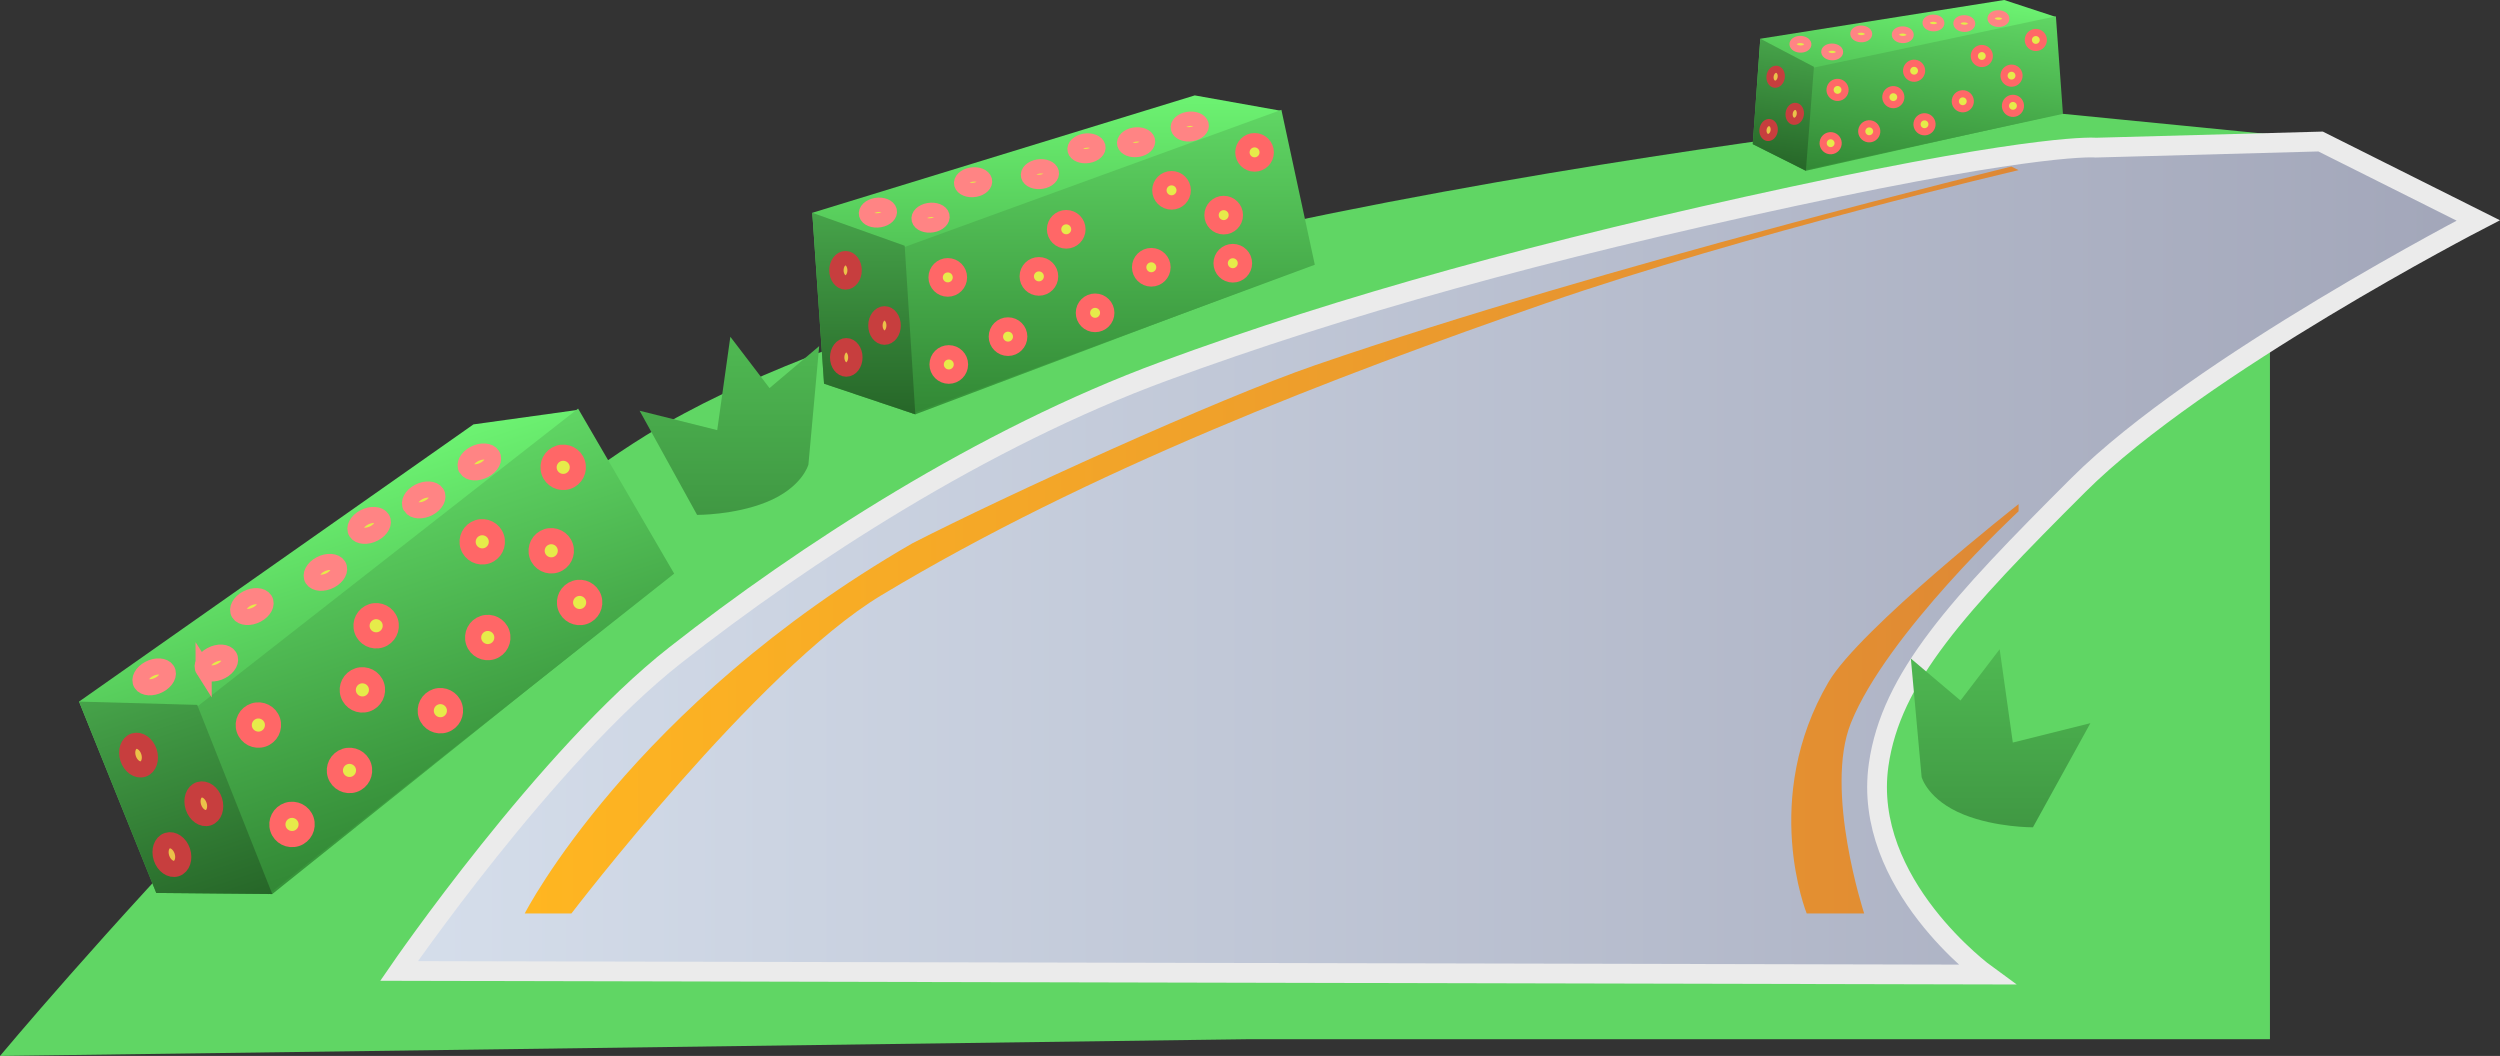 <svg version="1.1" xmlns="http://www.w3.org/2000/svg" xmlns:xlink="http://www.w3.org/1999/xlink" width="696.185" height="294.056" viewBox="0,0,696.185,294.056"><rect x="0" y="0" width="696.185" height="294.056" fill="#333333" stroke="none"/><defs><linearGradient x1="28.25" y1="265.819" x2="607.25" y2="265.819" gradientUnits="userSpaceOnUse" id="color-1"><stop offset="0" stop-color="#d5deeb"/><stop offset="1" stop-color="#a2a6b9"/></linearGradient><linearGradient x1="212.656" y1="136.991" x2="212.656" y2="225.807" gradientUnits="userSpaceOnUse" id="color-2"><stop offset="0" stop-color="#6df372"/><stop offset="1" stop-color="#369239"/></linearGradient><linearGradient x1="225.751" y1="141.009" x2="225.751" y2="225.595" gradientUnits="userSpaceOnUse" id="color-3"><stop offset="0" stop-color="#60d664"/><stop offset="1" stop-color="#328835"/></linearGradient><linearGradient x1="212.656" y1="136.991" x2="212.656" y2="225.807" gradientUnits="userSpaceOnUse" id="color-4"><stop offset="0" stop-color="#59c75d"/><stop offset="1" stop-color="#266628"/></linearGradient><linearGradient x1="6.37" y1="242.479" x2="39.506" y2="344.234" gradientUnits="userSpaceOnUse" id="color-5"><stop offset="0" stop-color="#6df372"/><stop offset="1" stop-color="#369239"/></linearGradient><linearGradient x1="22.871" y1="242.197" x2="54.429" y2="339.106" gradientUnits="userSpaceOnUse" id="color-6"><stop offset="0" stop-color="#60d664"/><stop offset="1" stop-color="#328835"/></linearGradient><linearGradient x1="6.37" y1="242.479" x2="39.506" y2="344.234" gradientUnits="userSpaceOnUse" id="color-7"><stop offset="0" stop-color="#59c75d"/><stop offset="1" stop-color="#266628"/></linearGradient><linearGradient x1="452.52" y1="107.214" x2="444.853" y2="161.491" gradientUnits="userSpaceOnUse" id="color-8"><stop offset="0" stop-color="#6df372"/><stop offset="1" stop-color="#369239"/></linearGradient><linearGradient x1="460.176" y1="110.8" x2="452.874" y2="162.492" gradientUnits="userSpaceOnUse" id="color-9"><stop offset="0" stop-color="#60d664"/><stop offset="1" stop-color="#328835"/></linearGradient><linearGradient x1="452.52" y1="107.214" x2="444.853" y2="161.491" gradientUnits="userSpaceOnUse" id="color-10"><stop offset="0" stop-color="#59c75d"/><stop offset="1" stop-color="#266628"/></linearGradient><linearGradient x1="63.25" y1="260.807" x2="479.25" y2="260.807" gradientUnits="userSpaceOnUse" id="color-11"><stop offset="0" stop-color="#ffb621"/><stop offset="1" stop-color="#de8835"/></linearGradient><linearGradient x1="415.949" y1="307.807" x2="479.25" y2="307.807" gradientUnits="userSpaceOnUse" id="color-12"><stop offset="0" stop-color="#e49031"/><stop offset="1" stop-color="#de8835"/></linearGradient><linearGradient x1="120.25" y1="204.211" x2="120.25" y2="253.807" gradientUnits="userSpaceOnUse" id="color-13"><stop offset="0" stop-color="#4fb952"/><stop offset="1" stop-color="#409843"/></linearGradient><linearGradient x1="474.25" y1="291.211" x2="474.25" y2="340.807" gradientUnits="userSpaceOnUse" id="color-14"><stop offset="0" stop-color="#4fb952"/><stop offset="1" stop-color="#409843"/></linearGradient></defs><g transform="translate(82.871,-110.424)"><g data-paper-data="{&quot;isPaintingLayer&quot;:true}" fill-rule="nonzero" stroke-linejoin="miter" stroke-miterlimit="10" stroke-dasharray="" stroke-dashoffset="0" style="mix-blend-mode: normal"><path d="M265.25,399.807l-348.121,4.673c0,0 117.211,-140.402 190.582,-178.955c109.113,-58.658 370.539,-84.718 370.539,-84.718l71,7v252z" data-paper-data="{&quot;origPos&quot;:null}" fill="#60d664" stroke="none" stroke-width="0" stroke-linecap="butt"/><path d="M105.25,292.807c35.912,-28.156 85.539,-60.441 136,-79c50.461,-18.559 105.62,-33.725 175.324,-48.721c69.704,-14.996 84.232,-13.551 84.232,-13.551l62.548,-1.704l43.895,21.975c0,0 -77.83,40.238 -111.333,73.667c-33.503,33.429 -52.196,53.629 -55.639,77.968c-4.695,33.186 29.972,58.365 29.972,58.365l-442,-1c0,0 41.088,-59.844 77,-88z" data-paper-data="{&quot;origPos&quot;:null}" fill="url(#color-1)" stroke="#ebebeb" stroke-width="5.5" stroke-linecap="round"/><g data-paper-data="{&quot;origPos&quot;:null}" stroke-linecap="butt"><path d="M172.022,225.807l-25.419,-8.541l-3.274,-47.583l106.513,-32.692l23.684,4.229l8.459,43.139z" data-paper-data="{&quot;origPos&quot;:null}" fill="url(#color-2)" stroke="none" stroke-width="0"/><path d="M171.192,225.595l-2.961,-46.1l105.733,-38.487l9.305,43.139z" data-paper-data="{&quot;origPos&quot;:null}" fill="url(#color-3)" stroke="none" stroke-width="0"/><path d="M172.022,225.807l-25.419,-8.541l-3.274,-47.583l25.733,9.178z" data-paper-data="{&quot;origPos&quot;:null}" fill="url(#color-4)" stroke="none" stroke-width="0"/><path d="M263.11,152.851c0,-1.869 1.515,-3.383 3.383,-3.383c1.869,0 3.383,1.515 3.383,3.383c0,1.869 -1.515,3.383 -3.383,3.383c-1.869,0 -3.383,-1.515 -3.383,-3.383z" data-paper-data="{&quot;origPos&quot;:null}" fill="#e6eb4a" stroke="#ff6767" stroke-width="4"/><path d="M257.048,183.725c0,-1.869 1.515,-3.383 3.383,-3.383c1.869,0 3.383,1.515 3.383,3.383c0,1.869 -1.515,3.383 -3.383,3.383c-1.869,0 -3.383,-1.515 -3.383,-3.383z" data-paper-data="{&quot;origPos&quot;:null}" fill="#e6eb4a" stroke="#ff6767" stroke-width="4"/><path d="M254.51,170.332c0,-1.869 1.515,-3.383 3.383,-3.383c1.869,0 3.383,1.515 3.383,3.383c0,1.869 -1.515,3.383 -3.383,3.383c-1.869,0 -3.383,-1.515 -3.383,-3.383z" data-paper-data="{&quot;origPos&quot;:null}" fill="#e6eb4a" stroke="#ff6767" stroke-width="4"/><path d="M210.666,174.279c0,-1.869 1.515,-3.383 3.383,-3.383c1.869,0 3.383,1.515 3.383,3.383c0,1.869 -1.515,3.383 -3.383,3.383c-1.869,0 -3.383,-1.515 -3.383,-3.383z" data-paper-data="{&quot;origPos&quot;:null}" fill="#e6eb4a" stroke="#ff6767" stroke-width="4"/><path d="M218.702,197.541c0,-1.869 1.515,-3.383 3.383,-3.383c1.869,0 3.383,1.515 3.383,3.383c0,1.869 -1.515,3.383 -3.383,3.383c-1.869,0 -3.383,-1.515 -3.383,-3.383z" data-paper-data="{&quot;origPos&quot;:null}" fill="#e6eb4a" stroke="#ff6767" stroke-width="4"/><path d="M203.053,187.39c0,-1.869 1.515,-3.383 3.383,-3.383c1.869,0 3.383,1.515 3.383,3.383c0,1.869 -1.515,3.383 -3.383,3.383c-1.869,0 -3.383,-1.515 -3.383,-3.383z" data-paper-data="{&quot;origPos&quot;:null}" fill="#e6eb4a" stroke="#ff6767" stroke-width="4"/><path d="M239.989,163.424c0,-1.869 1.515,-3.383 3.383,-3.383c1.869,0 3.383,1.515 3.383,3.383c0,1.869 -1.515,3.383 -3.383,3.383c-1.869,0 -3.383,-1.515 -3.383,-3.383z" data-paper-data="{&quot;origPos&quot;:null}" fill="#e6eb4a" stroke="#ff6767" stroke-width="4"/><path d="M234.35,184.853c0,-1.869 1.515,-3.383 3.383,-3.383c1.869,0 3.383,1.515 3.383,3.383c0,1.869 -1.515,3.383 -3.383,3.383c-1.869,0 -3.383,-1.515 -3.383,-3.383z" data-paper-data="{&quot;origPos&quot;:null}" fill="#e6eb4a" stroke="#ff6767" stroke-width="4"/><path d="M194.454,204.167c0,-1.869 1.515,-3.383 3.383,-3.383c1.869,0 3.383,1.515 3.383,3.383c0,1.869 -1.515,3.383 -3.383,3.383c-1.869,0 -3.383,-1.515 -3.383,-3.383z" data-paper-data="{&quot;origPos&quot;:null}" fill="#e6eb4a" stroke="#ff6767" stroke-width="4"/><path d="M177.677,187.672c0,-1.869 1.515,-3.383 3.383,-3.383c1.869,0 3.383,1.515 3.383,3.383c0,1.869 -1.515,3.383 -3.383,3.383c-1.869,0 -3.383,-1.515 -3.383,-3.383z" data-paper-data="{&quot;origPos&quot;:null}" fill="#e6eb4a" stroke="#ff6767" stroke-width="4"/><path d="M177.959,211.92c0,-1.869 1.515,-3.383 3.383,-3.383c1.869,0 3.383,1.515 3.383,3.383c0,1.869 -1.515,3.383 -3.383,3.383c-1.869,0 -3.383,-1.515 -3.383,-3.383z" data-paper-data="{&quot;origPos&quot;:null}" fill="#e6eb4a" stroke="#ff6767" stroke-width="4"/><path d="M160.911,201.065c0,-1.869 1.134,-3.383 2.533,-3.383c1.399,0 2.533,1.515 2.533,3.383c0,1.869 -1.134,3.383 -2.533,3.383c-1.399,0 -2.533,-1.515 -2.533,-3.383z" data-paper-data="{&quot;origPos&quot;:null}" fill="#ebc249" stroke="#c73e3e" stroke-width="4"/><path d="M150.046,185.699c0,-1.869 1.134,-3.383 2.533,-3.383c1.399,0 2.533,1.515 2.533,3.383c0,1.869 -1.134,3.383 -2.533,3.383c-1.399,0 -2.533,-1.515 -2.533,-3.383z" data-paper-data="{&quot;origPos&quot;:null}" fill="#ebc249" stroke="#c73e3e" stroke-width="4"/><path d="M150.257,209.947c0,-1.869 1.134,-3.383 2.533,-3.383c1.399,0 2.533,1.515 2.533,3.383c0,1.869 -1.134,3.383 -2.533,3.383c-1.399,0 -2.533,-1.515 -2.533,-3.383z" data-paper-data="{&quot;origPos&quot;:null}" fill="#ebc249" stroke="#c73e3e" stroke-width="4"/><path d="M158.322,170.199c-0.301,-1.161 0.925,-2.358 2.739,-2.674c1.814,-0.316 3.528,0.369 3.829,1.53c0.301,1.161 -0.925,2.358 -2.739,2.674c-1.814,0.316 -3.528,-0.369 -3.829,-1.53z" data-paper-data="{&quot;origPos&quot;:null,&quot;origRot&quot;:0}" fill="#e5ea49" stroke="#ff8484" stroke-width="4"/><path d="M172.983,171.609c-0.301,-1.161 0.925,-2.358 2.739,-2.674c1.814,-0.316 3.528,0.369 3.829,1.53c0.301,1.161 -0.925,2.358 -2.739,2.674c-1.814,0.316 -3.528,-0.369 -3.829,-1.53z" data-paper-data="{&quot;origPos&quot;:null,&quot;origRot&quot;:0}" fill="#e5ea49" stroke="#ff8484" stroke-width="4"/><path d="M184.826,161.741c-0.301,-1.161 0.925,-2.358 2.739,-2.674c1.814,-0.316 3.528,0.369 3.829,1.53c0.301,1.161 -0.925,2.358 -2.739,2.674c-1.814,0.316 -3.528,-0.369 -3.829,-1.53z" data-paper-data="{&quot;origPos&quot;:null,&quot;origRot&quot;:0}" fill="#e5ea49" stroke="#ff8484" stroke-width="4"/><path d="M203.435,159.485c-0.301,-1.161 0.925,-2.358 2.739,-2.674c1.814,-0.316 3.528,0.369 3.829,1.53c0.301,1.161 -0.925,2.358 -2.739,2.674c-1.814,0.316 -3.528,-0.369 -3.829,-1.53z" data-paper-data="{&quot;origPos&quot;:null,&quot;origRot&quot;:0}" fill="#e5ea49" stroke="#ff8484" stroke-width="4"/><path d="M216.405,152.295c-0.301,-1.161 0.925,-2.358 2.739,-2.674c1.814,-0.316 3.528,0.369 3.829,1.53c0.301,1.161 -0.925,2.358 -2.739,2.674c-1.814,0.316 -3.528,-0.369 -3.829,-1.53z" data-paper-data="{&quot;origPos&quot;:null,&quot;origRot&quot;:0}" fill="#e5ea49" stroke="#ff8484" stroke-width="4"/><path d="M230.22,150.603c-0.301,-1.161 0.925,-2.358 2.739,-2.674c1.814,-0.316 3.528,0.369 3.829,1.53c0.301,1.161 -0.925,2.358 -2.739,2.674c-1.814,0.316 -3.528,-0.369 -3.829,-1.53z" data-paper-data="{&quot;origPos&quot;:null,&quot;origRot&quot;:0}" fill="#e5ea49" stroke="#ff8484" stroke-width="4"/><path d="M245.164,146.233c-0.301,-1.161 0.925,-2.358 2.739,-2.674c1.814,-0.316 3.528,0.369 3.829,1.53c0.301,1.161 -0.925,2.358 -2.739,2.674c-1.814,0.316 -3.528,-0.369 -3.829,-1.53z" data-paper-data="{&quot;origPos&quot;:null,&quot;origRot&quot;:0}" fill="#e5ea49" stroke="#ff8484" stroke-width="4"/></g><g data-paper-data="{&quot;origPos&quot;:null,&quot;origRot&quot;:0}" stroke-width="4.5" stroke-linecap="butt"><path d="M-7.048,359.394l-32.308,-0.301l-21.504,-53.294l109.833,-77.193l28.712,-3.991l25.785,46.268z" data-paper-data="{&quot;origPos&quot;:null}" fill="url(#color-5)" stroke="none"/><path d="M-8.077,359.461l-20.591,-51.711l106.778,-83.541l26.755,45.952z" data-paper-data="{&quot;origPos&quot;:null}" fill="url(#color-6)" stroke="none"/><path d="M-7.048,359.394l-32.308,-0.301l-21.504,-53.294l32.906,0.915z" data-paper-data="{&quot;origPos&quot;:null}" fill="url(#color-7)" stroke="none"/><path d="M70.091,241.826c-0.697,-2.141 0.473,-4.442 2.614,-5.139c2.141,-0.697 4.442,0.473 5.139,2.614c0.697,2.141 -0.473,4.442 -2.614,5.139c-2.141,0.697 -4.442,-0.473 -5.139,-2.614z" data-paper-data="{&quot;origPos&quot;:null}" fill="#e6eb4a" stroke="#ff6767"/><path d="M74.664,279.46c-0.697,-2.141 0.473,-4.442 2.614,-5.139c2.141,-0.697 4.442,0.473 5.139,2.614c0.697,2.141 -0.473,4.442 -2.614,5.139c-2.141,0.697 -4.442,-0.473 -5.139,-2.614z" data-paper-data="{&quot;origPos&quot;:null}" fill="#e6eb4a" stroke="#ff6767"/><path d="M66.76,265.063c-0.697,-2.141 0.473,-4.442 2.614,-5.139c2.141,-0.697 4.442,0.473 5.139,2.614c0.697,2.141 -0.473,4.442 -2.614,5.139c-2.141,0.697 -4.442,-0.473 -5.139,-2.614z" data-paper-data="{&quot;origPos&quot;:null}" fill="#e6eb4a" stroke="#ff6767"/><path d="M18.002,285.943c-0.697,-2.141 0.473,-4.442 2.614,-5.139c2.141,-0.697 4.442,0.473 5.139,2.614c0.697,2.141 -0.473,4.442 -2.614,5.139c-2.141,0.697 -4.442,-0.473 -5.139,-2.614z" data-paper-data="{&quot;origPos&quot;:null}" fill="#e6eb4a" stroke="#ff6767"/><path d="M35.887,309.595c-0.697,-2.141 0.473,-4.442 2.614,-5.139c2.141,-0.697 4.442,0.473 5.139,2.614c0.697,2.141 -0.473,4.442 -2.614,5.139c-2.141,0.697 -4.442,-0.473 -5.139,-2.614z" data-paper-data="{&quot;origPos&quot;:null}" fill="#e6eb4a" stroke="#ff6767"/><path d="M14.171,303.804c-0.697,-2.141 0.473,-4.442 2.614,-5.139c2.141,-0.697 4.442,0.473 5.139,2.614c0.697,2.141 -0.473,4.442 -2.614,5.139c-2.141,0.697 -4.442,-0.473 -5.139,-2.614z" data-paper-data="{&quot;origPos&quot;:null}" fill="#e6eb4a" stroke="#ff6767"/><path d="M47.547,262.566c-0.697,-2.141 0.473,-4.442 2.614,-5.139c2.141,-0.697 4.442,0.473 5.139,2.614c0.697,2.141 -0.473,4.442 -2.614,5.139c-2.141,0.697 -4.442,-0.473 -5.139,-2.614z" data-paper-data="{&quot;origPos&quot;:null}" fill="#e6eb4a" stroke="#ff6767"/><path d="M49.081,289.22c-0.697,-2.141 0.473,-4.442 2.614,-5.139c2.141,-0.697 4.442,0.473 5.139,2.614c0.697,2.141 -0.473,4.442 -2.614,5.139c-2.141,0.697 -4.442,-0.473 -5.139,-2.614z" data-paper-data="{&quot;origPos&quot;:null}" fill="#e6eb4a" stroke="#ff6767"/><path d="M10.578,326.232c-0.697,-2.141 0.473,-4.442 2.614,-5.139c2.141,-0.697 4.442,0.473 5.139,2.614c0.697,2.141 -0.473,4.442 -2.614,5.139c-2.141,0.697 -4.442,-0.473 -5.139,-2.614z" data-paper-data="{&quot;origPos&quot;:null}" fill="#e6eb4a" stroke="#ff6767"/><path d="M-14.796,313.594c-0.697,-2.141 0.473,-4.442 2.614,-5.139c2.141,-0.697 4.442,0.473 5.139,2.614c0.697,2.141 -0.473,4.442 -2.614,5.139c-2.141,0.697 -4.442,-0.473 -5.139,-2.614z" data-paper-data="{&quot;origPos&quot;:null}" fill="#e6eb4a" stroke="#ff6767"/><path d="M-5.427,341.27c-0.697,-2.141 0.473,-4.442 2.614,-5.139c2.141,-0.697 4.442,0.473 5.139,2.614c0.697,2.141 -0.473,4.442 -2.614,5.139c-2.141,0.697 -4.442,-0.473 -5.139,-2.614z" data-paper-data="{&quot;origPos&quot;:null}" fill="#e6eb4a" stroke="#ff6767"/><path d="M-29.008,335.193c-0.697,-2.141 0.037,-4.299 1.639,-4.821c1.602,-0.522 3.467,0.791 4.164,2.932c0.697,2.141 -0.037,4.299 -1.639,4.821c-1.602,0.522 -3.467,-0.791 -4.164,-2.932z" data-paper-data="{&quot;origPos&quot;:null}" fill="#ebc249" stroke="#c73e3e"/><path d="M-47.19,321.642c-0.697,-2.141 0.037,-4.299 1.639,-4.821c1.602,-0.522 3.467,0.791 4.164,2.932c0.697,2.141 -0.037,4.299 -1.639,4.821c-1.602,0.522 -3.467,-0.791 -4.164,-2.932z" data-paper-data="{&quot;origPos&quot;:null}" fill="#ebc249" stroke="#c73e3e"/><path d="M-37.901,349.344c-0.697,-2.141 0.037,-4.299 1.639,-4.821c1.602,-0.522 3.467,0.791 4.164,2.932c0.697,2.141 -0.037,4.299 -1.639,4.821c-1.602,0.522 -3.467,-0.791 -4.164,-2.932z" data-paper-data="{&quot;origPos&quot;:null}" fill="#ebc249" stroke="#c73e3e"/><path d="M-43.49,300.797c-0.778,-1.218 0.18,-3.047 2.14,-4.086c1.96,-1.039 4.18,-0.893 4.958,0.325c0.778,1.218 -0.18,3.047 -2.14,4.086c-1.96,1.039 -4.18,0.893 -4.958,-0.325z" data-paper-data="{&quot;origPos&quot;:null,&quot;origRot&quot;:0}" fill="#e5ea49" stroke="#ff8484"/><path d="M-26.167,296.942c-0.778,-1.218 0.18,-3.047 2.14,-4.086c1.96,-1.039 4.18,-0.893 4.958,0.324c0.778,1.218 -0.18,3.047 -2.14,4.086c-1.96,1.039 -4.18,0.893 -4.958,-0.325z" data-paper-data="{&quot;origPos&quot;:null,&quot;origRot&quot;:0}" fill="#e5ea49" stroke="#ff8484"/><path d="M-16.281,281.218c-0.778,-1.218 0.18,-3.047 2.14,-4.086c1.96,-1.039 4.18,-0.893 4.958,0.325c0.778,1.218 -0.18,3.047 -2.14,4.086c-1.96,1.039 -4.18,0.893 -4.958,-0.325z" data-paper-data="{&quot;origPos&quot;:null,&quot;origRot&quot;:0}" fill="#e5ea49" stroke="#ff8484"/><path d="M4.197,271.691c-0.778,-1.218 0.18,-3.047 2.14,-4.086c1.96,-1.039 4.18,-0.893 4.958,0.325c0.778,1.218 -0.18,3.047 -2.14,4.086c-1.96,1.039 -4.18,0.893 -4.958,-0.325z" data-paper-data="{&quot;origPos&quot;:null,&quot;origRot&quot;:0}" fill="#e5ea49" stroke="#ff8484"/><path d="M16.374,258.614c-0.778,-1.218 0.18,-3.047 2.14,-4.086c1.96,-1.039 4.18,-0.893 4.958,0.325c0.778,1.218 -0.18,3.047 -2.14,4.086c-1.96,1.039 -4.18,0.893 -4.958,-0.325z" data-paper-data="{&quot;origPos&quot;:null,&quot;origRot&quot;:0}" fill="#e5ea49" stroke="#ff8484"/><path d="M31.572,251.522c-0.778,-1.218 0.18,-3.047 2.14,-4.086c1.96,-1.039 4.18,-0.893 4.958,0.325c0.778,1.218 -0.18,3.047 -2.14,4.086c-1.96,1.039 -4.18,0.893 -4.958,-0.324z" data-paper-data="{&quot;origPos&quot;:null,&quot;origRot&quot;:0}" fill="#e5ea49" stroke="#ff8484"/><path d="M47.062,240.94c-0.778,-1.218 0.18,-3.047 2.14,-4.086c1.96,-1.039 4.18,-0.893 4.958,0.325c0.778,1.218 -0.18,3.047 -2.14,4.086c-1.96,1.039 -4.18,0.893 -4.958,-0.324z" data-paper-data="{&quot;origPos&quot;:null,&quot;origRot&quot;:0}" fill="#e5ea49" stroke="#ff8484"/></g><g data-paper-data="{&quot;origPos&quot;:null,&quot;origRot&quot;:0}" stroke-width="2" stroke-linecap="butt"><path d="M420.02,157.983l-14.797,-7.414l2.107,-29.362l67.914,-10.784l14.109,4.629l1.445,27.093z" data-paper-data="{&quot;origPos&quot;:null}" fill="url(#color-8)" stroke="none"/><path d="M419.532,157.782l2.171,-28.428l67.938,-14.392l1.962,27.166z" data-paper-data="{&quot;origPos&quot;:null}" fill="url(#color-9)" stroke="none"/><path d="M420.02,157.983l-14.797,-7.414l2.107,-29.362l14.933,7.831z" data-paper-data="{&quot;origPos&quot;:null}" fill="url(#color-10)" stroke="none"/><path d="M481.984,121.262c0.161,-1.142 1.218,-1.937 2.36,-1.776c1.142,0.161 1.937,1.218 1.776,2.36c-0.161,1.142 -1.218,1.937 -2.36,1.776c-1.142,-0.161 -1.937,-1.218 -1.776,-2.36z" data-paper-data="{&quot;origPos&quot;:null}" fill="#e6eb4a" stroke="#ff6767"/><path d="M475.614,139.606c0.161,-1.142 1.218,-1.937 2.36,-1.776c1.142,0.161 1.937,1.218 1.776,2.36c-0.161,1.142 -1.218,1.937 -2.36,1.776c-1.142,-0.161 -1.937,-1.218 -1.776,-2.36z" data-paper-data="{&quot;origPos&quot;:null}" fill="#e6eb4a" stroke="#ff6767"/><path d="M475.22,131.202c0.161,-1.142 1.218,-1.937 2.36,-1.776c1.142,0.161 1.937,1.218 1.776,2.36c-0.161,1.142 -1.218,1.937 -2.36,1.776c-1.142,-0.161 -1.937,-1.218 -1.776,-2.36z" data-paper-data="{&quot;origPos&quot;:null}" fill="#e6eb4a" stroke="#ff6767"/><path d="M448.085,129.83c0.161,-1.142 1.218,-1.937 2.36,-1.776c1.142,0.161 1.937,1.218 1.776,2.36c-0.161,1.142 -1.218,1.937 -2.36,1.776c-1.142,-0.161 -1.937,-1.218 -1.776,-2.36z" data-paper-data="{&quot;origPos&quot;:null}" fill="#e6eb4a" stroke="#ff6767"/><path d="M450.988,144.739c0.161,-1.142 1.218,-1.937 2.36,-1.776c1.142,0.161 1.937,1.218 1.776,2.36c-0.161,1.142 -1.218,1.937 -2.36,1.776c-1.142,-0.161 -1.937,-1.218 -1.776,-2.36z" data-paper-data="{&quot;origPos&quot;:null}" fill="#e6eb4a" stroke="#ff6767"/><path d="M442.301,137.185c0.161,-1.142 1.218,-1.937 2.36,-1.776c1.142,0.161 1.937,1.218 1.776,2.36c-0.161,1.142 -1.218,1.937 -2.36,1.776c-1.142,-0.161 -1.937,-1.218 -1.776,-2.36z" data-paper-data="{&quot;origPos&quot;:null}" fill="#e6eb4a" stroke="#ff6767"/><path d="M466.942,125.727c0.161,-1.142 1.218,-1.937 2.36,-1.776c1.142,0.161 1.937,1.218 1.776,2.36c-0.161,1.142 -1.218,1.937 -2.36,1.776c-1.142,-0.161 -1.937,-1.218 -1.776,-2.36z" data-paper-data="{&quot;origPos&quot;:null}" fill="#e6eb4a" stroke="#ff6767"/><path d="M461.646,138.336c0.161,-1.142 1.218,-1.937 2.36,-1.776c1.142,0.161 1.937,1.218 1.776,2.36c-0.161,1.142 -1.218,1.937 -2.36,1.776c-1.142,-0.161 -1.937,-1.218 -1.776,-2.36z" data-paper-data="{&quot;origPos&quot;:null}" fill="#e6eb4a" stroke="#ff6767"/><path d="M435.597,146.695c0.161,-1.142 1.218,-1.937 2.36,-1.776c1.142,0.161 1.937,1.218 1.776,2.36c-0.161,1.142 -1.218,1.937 -2.36,1.776c-1.142,-0.161 -1.937,-1.218 -1.776,-2.36z" data-paper-data="{&quot;origPos&quot;:null}" fill="#e6eb4a" stroke="#ff6767"/><path d="M426.769,135.166c0.161,-1.142 1.218,-1.937 2.36,-1.776c1.142,0.161 1.937,1.218 1.776,2.36c-0.161,1.142 -1.218,1.937 -2.36,1.776c-1.142,-0.161 -1.937,-1.218 -1.776,-2.36z" data-paper-data="{&quot;origPos&quot;:null}" fill="#e6eb4a" stroke="#ff6767"/><path d="M424.848,150.009c0.161,-1.142 1.218,-1.937 2.36,-1.776c1.142,0.161 1.937,1.218 1.776,2.36c-0.161,1.142 -1.218,1.937 -2.36,1.776c-1.142,-0.161 -1.937,-1.218 -1.776,-2.36z" data-paper-data="{&quot;origPos&quot;:null}" fill="#e6eb4a" stroke="#ff6767"/><path d="M415.366,141.904c0.161,-1.142 0.985,-1.97 1.84,-1.849c0.855,0.121 1.417,1.144 1.256,2.286c-0.161,1.142 -0.985,1.97 -1.84,1.849c-0.855,-0.121 -1.417,-1.144 -1.256,-2.286z" data-paper-data="{&quot;origPos&quot;:null}" fill="#ebc249" stroke="#c73e3e"/><path d="M410.053,131.575c0.161,-1.142 0.985,-1.97 1.84,-1.849c0.855,0.121 1.417,1.144 1.256,2.286c-0.161,1.142 -0.985,1.97 -1.84,1.849c-0.855,-0.121 -1.417,-1.144 -1.256,-2.286z" data-paper-data="{&quot;origPos&quot;:null}" fill="#ebc249" stroke="#c73e3e"/><path d="M408.089,146.412c0.161,-1.142 0.985,-1.97 1.84,-1.849c0.855,0.121 1.417,1.144 1.256,2.286c-0.161,1.142 -0.985,1.97 -1.84,1.849c-0.855,-0.121 -1.417,-1.144 -1.256,-2.286z" data-paper-data="{&quot;origPos&quot;:null}" fill="#ebc249" stroke="#c73e3e"/><path d="M416.449,122.817c-0.084,-0.736 0.769,-1.361 1.905,-1.398c1.136,-0.036 2.124,0.53 2.208,1.266c0.084,0.736 -0.769,1.361 -1.905,1.398c-1.136,0.036 -2.124,-0.53 -2.208,-1.266z" data-paper-data="{&quot;origPos&quot;:null,&quot;origRot&quot;:0}" fill="#e5ea49" stroke="#ff8484"/><path d="M425.287,124.945c-0.084,-0.736 0.769,-1.361 1.905,-1.398c1.136,-0.036 2.124,0.53 2.208,1.266c0.084,0.736 -0.769,1.361 -1.905,1.398c-1.136,0.036 -2.124,-0.53 -2.208,-1.266z" data-paper-data="{&quot;origPos&quot;:null,&quot;origRot&quot;:0}" fill="#e5ea49" stroke="#ff8484"/><path d="M433.376,119.936c-0.084,-0.736 0.769,-1.361 1.905,-1.398c1.136,-0.036 2.124,0.53 2.208,1.266c0.084,0.736 -0.769,1.361 -1.905,1.398c-1.136,0.036 -2.124,-0.53 -2.208,-1.266z" data-paper-data="{&quot;origPos&quot;:null,&quot;origRot&quot;:0}" fill="#e5ea49" stroke="#ff8484"/><path d="M444.943,120.164c-0.084,-0.736 0.769,-1.361 1.905,-1.398c1.136,-0.036 2.124,0.53 2.208,1.266c0.084,0.736 -0.769,1.361 -1.905,1.398c-1.136,0.036 -2.124,-0.53 -2.208,-1.266z" data-paper-data="{&quot;origPos&quot;:null,&quot;origRot&quot;:0}" fill="#e5ea49" stroke="#ff8484"/><path d="M453.49,116.89c-0.084,-0.736 0.769,-1.361 1.905,-1.398c1.136,-0.036 2.124,0.53 2.208,1.266c0.084,0.736 -0.769,1.361 -1.905,1.398c-1.136,0.036 -2.124,-0.53 -2.208,-1.266z" data-paper-data="{&quot;origPos&quot;:null,&quot;origRot&quot;:0}" fill="#e5ea49" stroke="#ff8484"/><path d="M462.079,117.049c-0.084,-0.736 0.769,-1.361 1.905,-1.398c1.136,-0.036 2.124,0.53 2.208,1.266c0.084,0.736 -0.769,1.361 -1.905,1.398c-1.136,0.036 -2.124,-0.53 -2.208,-1.266z" data-paper-data="{&quot;origPos&quot;:null,&quot;origRot&quot;:0}" fill="#e5ea49" stroke="#ff8484"/><path d="M471.589,115.668c-0.084,-0.736 0.769,-1.361 1.905,-1.398c1.136,-0.036 2.124,0.53 2.208,1.266c0.084,0.736 -0.769,1.361 -1.905,1.398c-1.136,0.036 -2.124,-0.53 -2.208,-1.266z" data-paper-data="{&quot;origPos&quot;:null,&quot;origRot&quot;:0}" fill="#e5ea49" stroke="#ff8484"/></g><path d="M63.25,364.807c0,0 29.603,-57.876 107.954,-103.09c25.621,-13.126 84.936,-40.222 112.155,-49.594c81.658,-28.117 193.891,-55.316 193.891,-55.316l2,1c0,0 -76.123,17.799 -131.632,37.062c-58.839,20.418 -127.228,46.515 -185.131,81.367c-34.386,20.697 -86.238,88.572 -86.238,88.572z" data-paper-data="{&quot;origPos&quot;:null}" fill="url(#color-11)" stroke="none" stroke-width="0" stroke-linecap="butt"/><path d="M420.25,364.807c0,0 -12.947,-31.988 6.086,-64.469c8.624,-14.717 52.914,-49.531 52.914,-49.531v2c0,0 -36.662,33.98 -46.686,58.93c-7.538,18.76 3.686,53.07 3.686,53.07z" data-paper-data="{&quot;origPos&quot;:null}" fill="url(#color-12)" stroke="none" stroke-width="0" stroke-linecap="butt"/><path d="M111.25,253.807l-16,-29l21.607,5.398l3.656,-25.994l10.909,14.288l13.828,-11.692l-3,33c0,0 -1.712,6.45 -11.782,10.482c-8.982,3.597 -19.218,3.518 -19.218,3.518z" data-paper-data="{&quot;origPos&quot;:null}" fill="url(#color-13)" stroke="none" stroke-width="0" stroke-linecap="butt"/><path d="M483.25,340.807c0,0 -10.236,0.079 -19.218,-3.518c-10.07,-4.032 -11.782,-10.482 -11.782,-10.482l-3,-33l13.828,11.692l10.909,-14.288l3.656,25.994l21.607,-5.398l-16,29z" data-paper-data="{&quot;origPos&quot;:null,&quot;index&quot;:null}" fill="url(#color-14)" stroke="none" stroke-width="0" stroke-linecap="butt"/></g></g></svg>